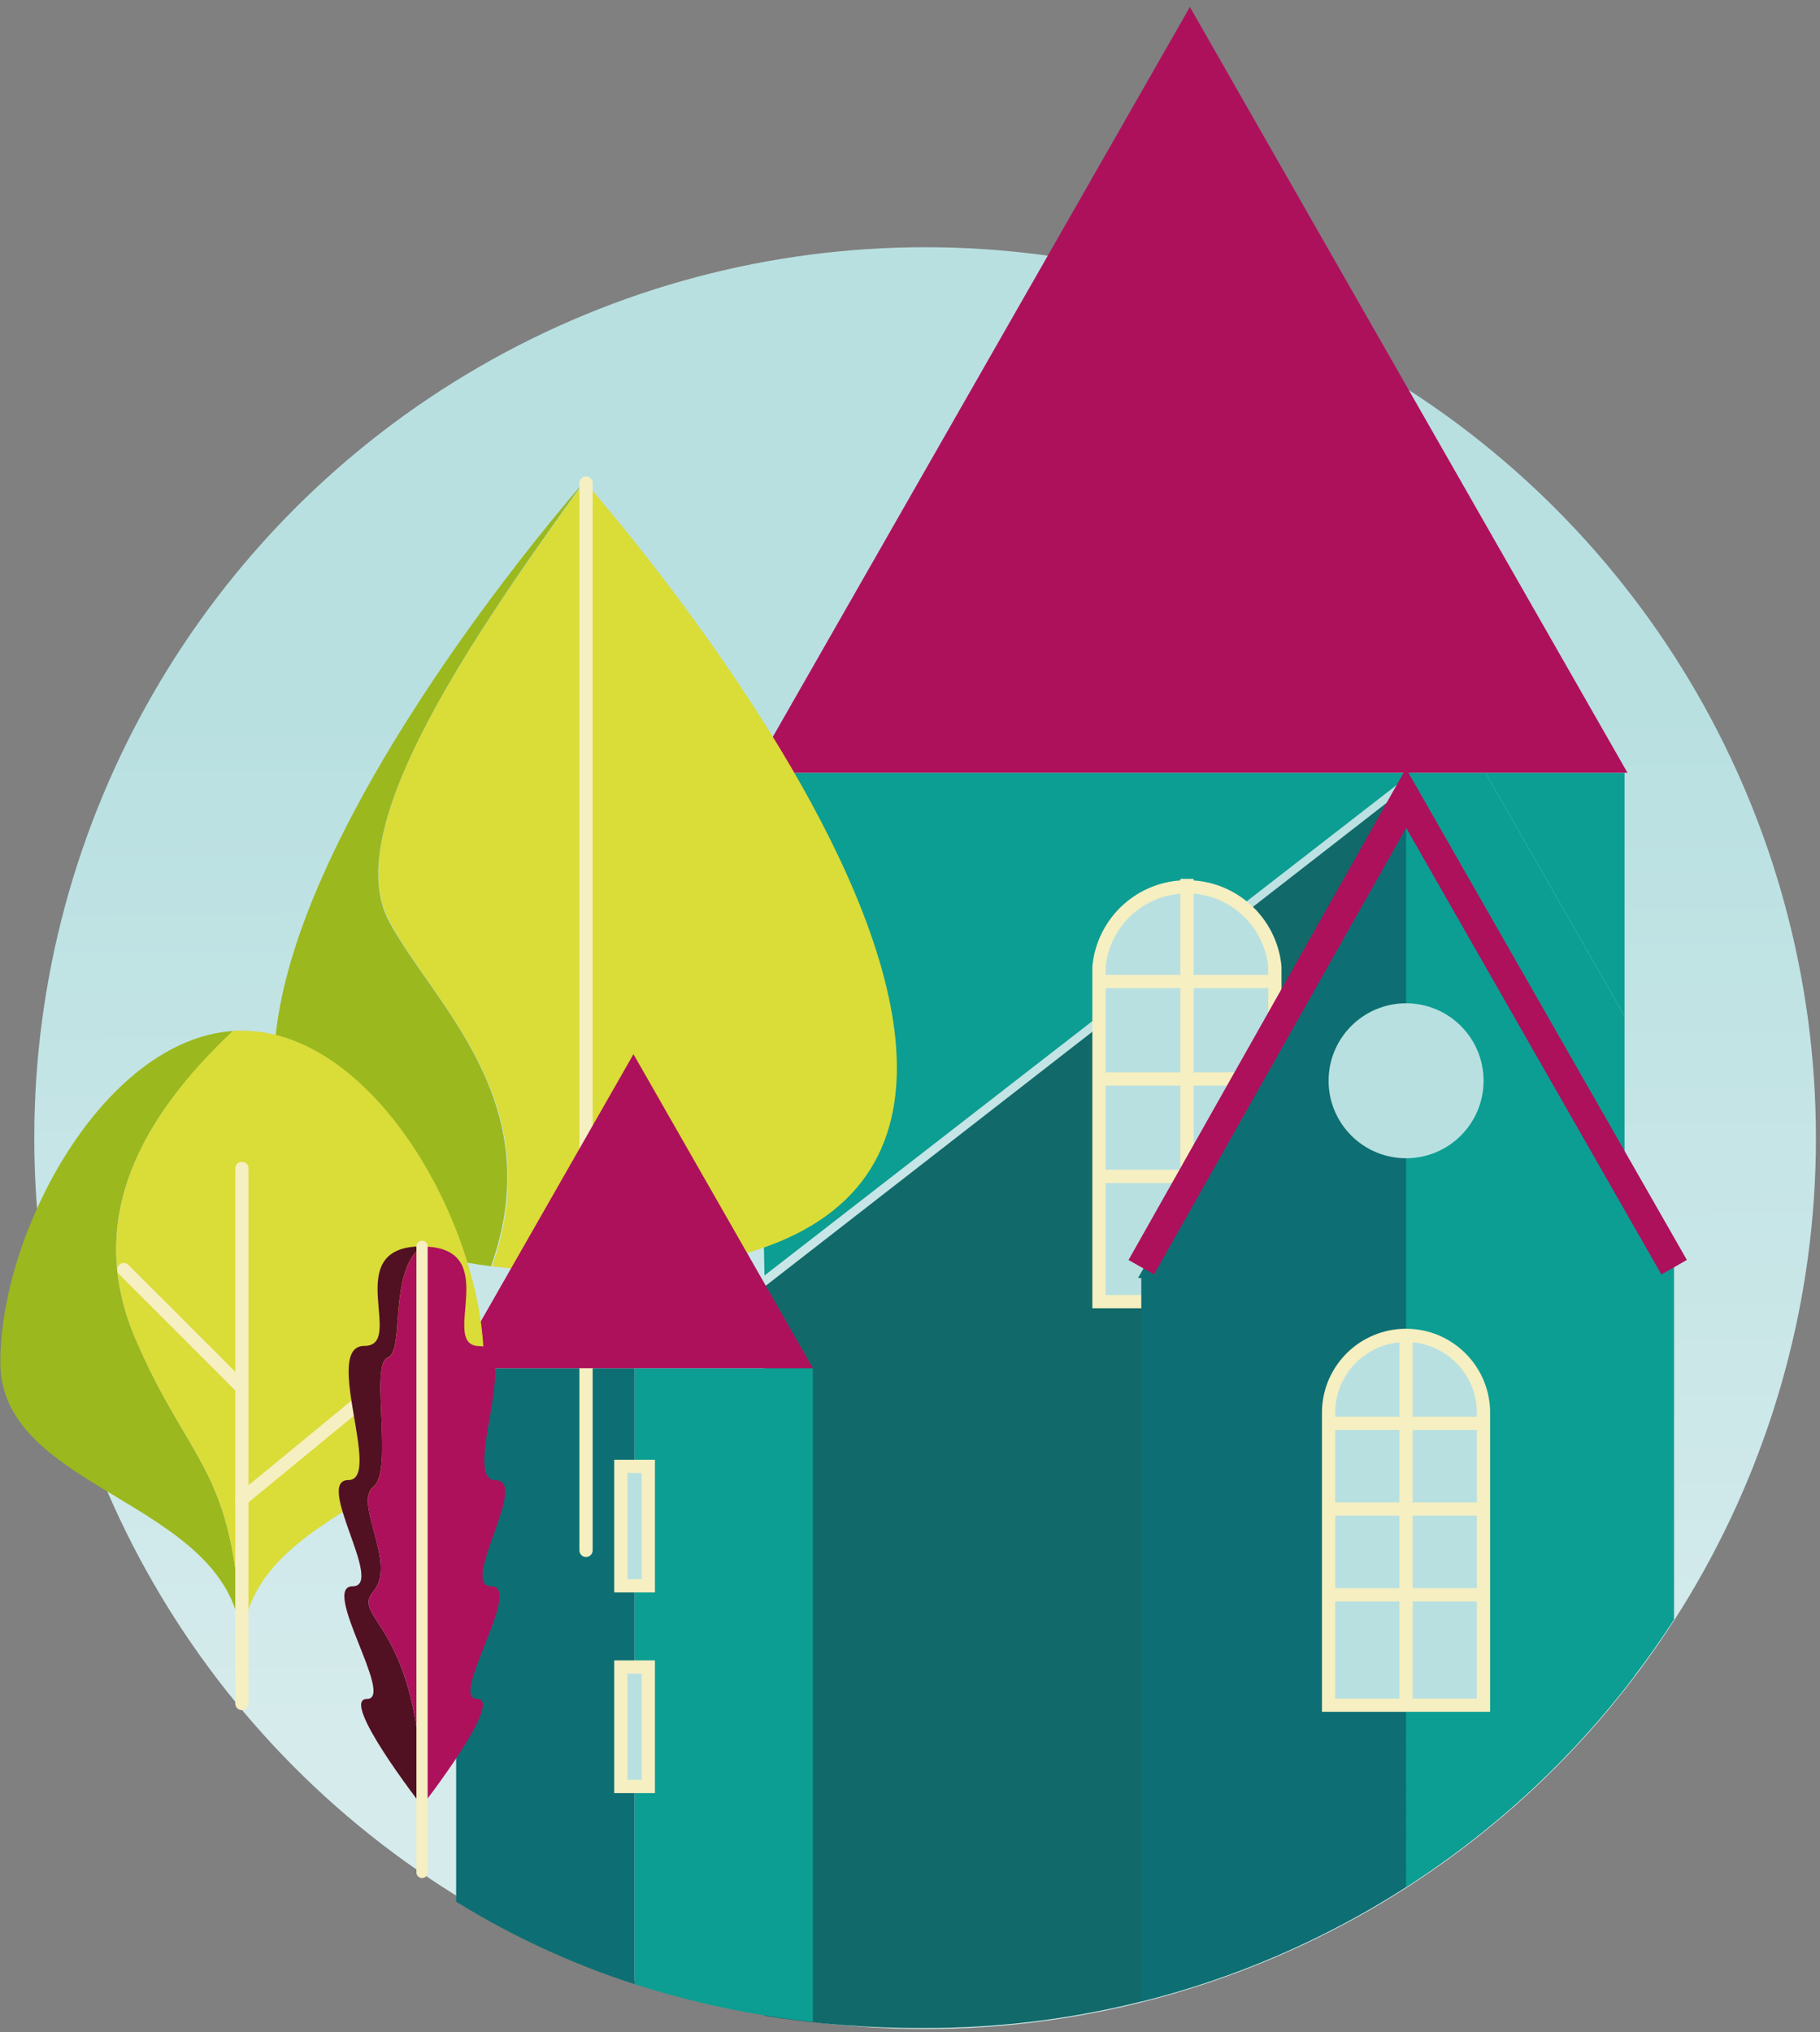 <?xml version="1.0" encoding="UTF-8"?>
<svg width="206px" height="230px" viewBox="0 0 206 230" version="1.1" xmlns="http://www.w3.org/2000/svg" xmlns:xlink="http://www.w3.org/1999/xlink">
    <rect x="0" y="0" width="206" height="230" fill="#808080" stroke="none"/>
    <!-- Generator: sketchtool 46.2 (44496) - http://www.bohemiancoding.com/sketch -->
    <title>B23837A0-6C14-4CB9-B811-C6FAE4E22E78@2x</title>
    <desc>Created with sketchtool.</desc>
    <defs>
        <linearGradient x1="49.772%" y1="-1.349%" x2="50.218%" y2="100.104%" id="linearGradient-1">
            <stop stop-color="#B9E0E1" offset="27%"></stop>
            <stop stop-color="#D5EBEC" offset="83%"></stop>
        </linearGradient>
    </defs>
    <g id="Page-1" stroke="none" stroke-width="1" fill="none" fill-rule="evenodd">
        <g id="Desktop-Copy-8" transform="translate(-183, -238)">
            <g id="differente_typos_ecrann" transform="translate(183, 224)">
                <g id="RURAL" transform="translate(0, 14)">
                    <circle id="Oval" fill="url(#linearGradient-1)" fill-rule="nonzero" cx="104.71" cy="128.81" r="100.83"></circle>
                    <polygon id="Shape" fill="#0C9E92" fill-rule="nonzero" points="159.87 87.46 85.42 87.46 86.53 144.36"></polygon>
                    <polygon id="Shape" fill="#0C9E92" fill-rule="nonzero" points="183.88 115 168.14 87.46 159.15 87.46 158.01 88.35 183.88 133.61"></polygon>
                    <path d="M184.99,189.68 L184.99,134.38 L159.13,89.17 L86.53,145.63 L86.53,228.16 C92.537,229.101 98.61,229.559 104.69,229.53 C136.221,229.558 165.943,214.808 184.99,189.68 L184.99,189.68 Z" id="Shape" fill="#126969" fill-rule="nonzero"></path>
                    <polygon id="Shape" fill="#0C9E92" fill-rule="nonzero" points="183.88 87.46 168.14 87.46 183.88 115"></polygon>
                    <path d="M92,154.85 L71.82,154.85 L71.82,224.56 C78.383,226.67 85.145,228.101 92,228.83 L92,154.85 Z" id="Shape" fill="#0C9E92" fill-rule="nonzero"></path>
                    <path d="M71.82,154.85 L51.63,154.85 L51.63,215.23 C57.959,219.144 64.738,222.276 71.82,224.56 L71.82,154.85 Z" id="Shape" fill="#0D6F73" fill-rule="nonzero"></path>
                    <path d="M144.3,109.42 C143.811,104.287 139.501,100.368 134.345,100.368 C129.189,100.368 124.879,104.287 124.39,109.42 L124.39,147.32 L144.3,147.32 L144.3,109.42 Z" id="Shape" stroke="#F5EFC1" stroke-width="1.5" fill="#B9E0E1" fill-rule="nonzero"></path>
                    <path d="M134.35,99.47 L134.35,147.32" id="Shape" stroke="#F5EFC1" stroke-width="1.5"></path>
                    <path d="M124.4,111.09 L144.3,111.09" id="Shape" stroke="#F5EFC1" stroke-width="1.5"></path>
                    <path d="M124.4,122.12 L144.3,122.12" id="Shape" stroke="#F5EFC1" stroke-width="1.5"></path>
                    <path d="M124.4,133.14 L144.3,133.14" id="Shape" stroke="#F5EFC1" stroke-width="1.5"></path>
                    <rect id="Rectangle-path" stroke="#F5EFC1" stroke-width="1.5" fill="#B9E0E1" fill-rule="nonzero" x="70.27" y="165.96" width="3.11" height="13.52"></rect>
                    <rect id="Rectangle-path" stroke="#F5EFC1" stroke-width="1.5" fill="#B9E0E1" fill-rule="nonzero" x="70.27" y="188.67" width="3.11" height="13.52"></rect>
                    <path d="M159.15,91.56 L159.15,91.56 L128.81,144.64 L129.18,144.64 L129.18,226.53 C139.824,223.867 149.958,219.475 159.18,213.53 L159.15,91.56 Z" id="Shape" fill="#0D6F73" fill-rule="nonzero"></path>
                    <path d="M189.48,183.29 L189.48,143.42 L159.15,90.34 L159.15,213.57 C171.3,205.751 181.641,195.427 189.48,183.29 Z" id="Shape" fill="#0C9E92" fill-rule="nonzero"></path>
                    <polyline id="Shape" stroke="#AD115B" stroke-width="3.32" points="189.49 143.42 159.15 90.34 129.18 143.42"></polyline>
                    <circle id="Oval" fill="#B9E0E1" fill-rule="nonzero" cx="159.15" cy="122.32" r="8.77"></circle>
                    <path d="M167.91,159.61 C167.75,154.884 163.873,151.136 159.145,151.136 C154.417,151.136 150.54,154.884 150.38,159.61 L150.38,192.99 L167.91,192.99 L167.91,159.61 Z" id="Shape" stroke="#F5EFC1" stroke-width="1.5" fill="#B9E0E1" fill-rule="nonzero"></path>
                    <path d="M159.15,150.85 L159.15,192.99" id="Shape" stroke="#F5EFC1" stroke-width="1.5"></path>
                    <path d="M150.38,161.09 L167.92,161.09" id="Shape" stroke="#F5EFC1" stroke-width="1.5"></path>
                    <path d="M150.38,170.79 L167.92,170.79" id="Shape" stroke="#F5EFC1" stroke-width="1.5"></path>
                    <path d="M150.38,180.5 L167.92,180.5" id="Shape" stroke="#F5EFC1" stroke-width="1.5"></path>
                    <polygon id="Shape" fill="#AD115B" fill-rule="nonzero" points="168.47 87.46 184.21 87.46 134.68 0.79 85.15 87.46 140.94 87.46"></polygon>
                    <path d="M66.2,54.54 L66.08,54.66 L66.08,144 L66.32,144 C145.58,144 66.2,54.54 66.2,54.54 Z" id="Shape" fill="#DADC38" fill-rule="nonzero"></path>
                    <path d="M55.69,143.32 C59.157,143.742 62.647,143.95 66.14,143.94 L66.08,54.66 C51.3,74.94 38.81,94.42 44.08,104.25 C49.08,113.71 62.31,124.65 55.69,143.32 Z" id="Shape" fill="#DADC38" fill-rule="nonzero"></path>
                    <path d="M55.57,143.32 C62.24,124.65 49.08,113.71 44.01,104.25 C38.81,94.42 51.3,74.94 66.01,54.66 C62.92,58.17 -3.91,135.47 55.57,143.32 Z" id="Shape" fill="#9BB81F" fill-rule="nonzero"></path>
                    <path d="M66.33,175.47 L66.33,54.67" id="Shape" stroke="#F5EFC1" stroke-width="1.5" stroke-linecap="round"></path>
                    <polygon id="Shape" fill="#AD115B" fill-rule="nonzero" points="71.7 119.31 51.39 154.85 92.01 154.85"></polygon>
                    <path d="M27.27,184.89 C26.47,166.09 21.54,165.89 15.4,151.68 C9.4,137.88 16.17,126.3 26.4,116.68 C11.75,117.68 0.04,139.38 0.04,154.16 C-1.17961196e-16,168.73 25.38,169.66 27.27,184.89 Z" id="Shape" fill="#9BB81F" fill-rule="nonzero"></path>
                    <path d="M27.27,184.89 C27.343,185.497 27.379,186.108 27.38,186.72 C27.38,169.72 54.76,169.3 54.76,154.17 C54.76,139.04 42.5,116.65 27.38,116.65 C27.04,116.65 26.7,116.65 26.38,116.65 C16.19,126.26 9.45,137.84 15.38,151.65 C21.54,165.85 26.47,166.09 27.27,184.89 Z" id="Shape" fill="#DADC38" fill-rule="nonzero"></path>
                    <polyline id="Shape" stroke="#F5EFC1" stroke-width="1.5" stroke-linecap="round" points="27.38 192.8 27.38 165.52 27.38 132.24"></polyline>
                    <path d="M27.38,157.06 L14.01,143.69" id="Shape" stroke="#F5EFC1" stroke-width="1.5" stroke-linecap="round"></path>
                    <path d="M51.02,150.25 L27.38,169.68" id="Shape" stroke="#F5EFC1" stroke-width="1.5" stroke-linecap="round"></path>
                    <path d="M39.92,179.53 C36.24,179.53 44.74,192.28 41.54,192.28 C38.34,192.28 47.76,204.39 47.76,204.39 C47.76,183.64 39.56,183.26 42.27,180.1 C44.98,176.94 39.96,170.1 42.27,168.26 C44.58,166.42 41.84,154.4 43.86,153.67 C45.88,152.94 43.86,144 47.76,141.06 C38.33,141.06 46.03,152.34 41.23,152.33 C36.43,152.32 43.35,167.51 39.44,167.51 C35.53,167.51 43.6,179.53 39.92,179.53 Z" id="Shape" fill="#511123" fill-rule="nonzero"></path>
                    <path d="M42.27,180.1 C39.56,183.26 47.76,183.64 47.76,204.39 C47.76,204.39 57.19,192.28 53.99,192.28 C50.79,192.28 59.28,179.53 55.6,179.53 C51.92,179.53 59.99,167.53 56.08,167.53 C52.17,167.53 59.08,152.34 54.29,152.35 C49.5,152.36 57.19,141.08 47.76,141.08 C43.86,144.02 45.88,152.97 43.86,153.69 C41.84,154.41 44.58,166.4 42.27,168.28 C39.96,170.16 44.98,176.93 42.27,180.1 Z" id="Shape" fill="#AD115B" fill-rule="nonzero"></path>
                    <path d="M47.77,211.92 L47.77,141.06" id="Shape" stroke="#F5EFC1" stroke-width="1.27" stroke-linecap="round"></path>
                </g>
            </g>
        </g>
    </g>
</svg>